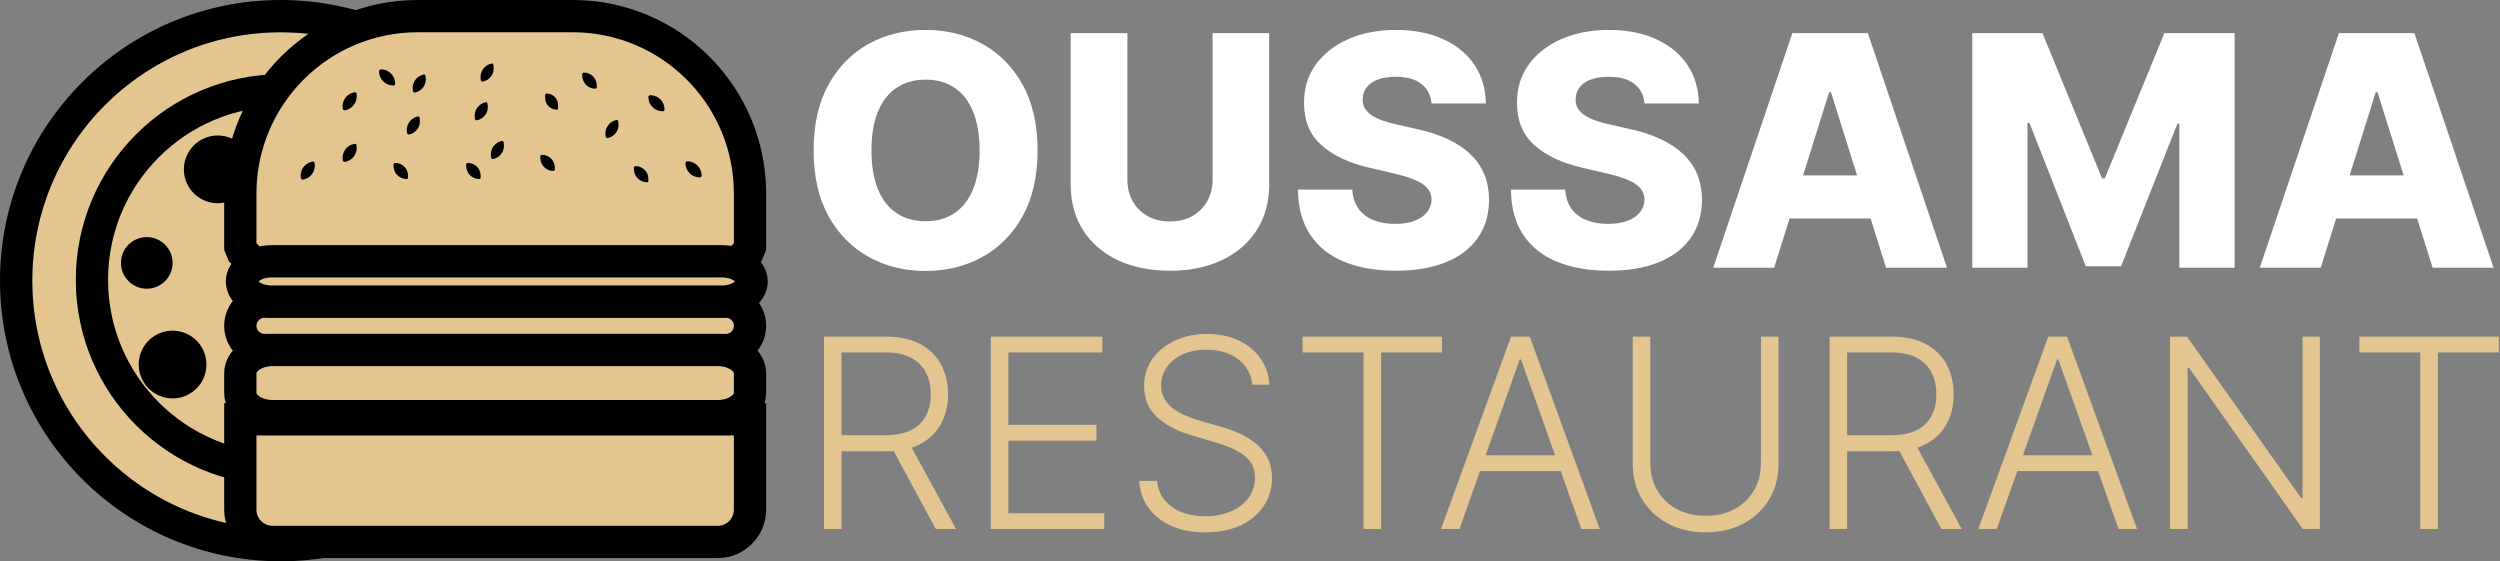 <svg width="1550" height="348" viewBox="0 0 1550 348" fill="none" xmlns="http://www.w3.org/2000/svg">
<rect x="0" y="0" width="1550" height="348" fill="#808080" stroke="none"/>
<g clip-path="url(#clip0_0_1)">
<path d="M174 313C250.768 313 313 250.768 313 174C313 97.232 250.768 35 174 35C97.232 35 35 97.232 35 174C35 250.768 97.232 313 174 313Z" stroke="#E4C590" stroke-width="30"/>
<path d="M174.5 291C239.393 291 292 238.393 292 173.5C292 108.607 239.393 56 174.5 56C109.607 56 57 108.607 57 173.5C57 238.393 109.607 291 174.5 291Z" fill="#E4C590" stroke="black" stroke-width="20"/>
<path d="M135 126C146.598 126 156 116.598 156 105C156 93.402 146.598 84 135 84C123.402 84 114 93.402 114 105C114 116.598 123.402 126 135 126Z" fill="black"/>
<path d="M232 252C243.598 252 253 242.598 253 231C253 219.402 243.598 210 232 210C220.402 210 211 219.402 211 231C211 242.598 220.402 252 232 252Z" fill="black"/>
<path d="M160.232 190.056C169.047 189.428 175.683 181.774 175.056 172.96C174.428 164.145 166.774 157.509 157.96 158.136C149.145 158.764 142.509 166.418 143.136 175.232C143.764 184.047 151.418 190.683 160.232 190.056Z" fill="black"/>
<path d="M263 173C271.837 173 279 165.837 279 157C279 148.163 271.837 141 263 141C254.163 141 247 148.163 247 157C247 165.837 254.163 173 263 173Z" fill="black"/>
<path d="M91 179C99.837 179 107 171.837 107 163C107 154.163 99.837 147 91 147C82.163 147 75 154.163 75 163C75 171.837 82.163 179 91 179Z" fill="black"/>
<path d="M107 247C118.598 247 128 237.598 128 226C128 214.402 118.598 205 107 205C95.402 205 86 214.402 86 226C86 237.598 95.402 247 107 247Z" fill="black"/>
<path d="M181 103C189.837 103 197 95.837 197 87C197 78.163 189.837 71 181 71C172.163 71 165 78.163 165 87C165 95.837 172.163 103 181 103Z" fill="black"/>
<path d="M165 268C176.598 268 186 258.598 186 247C186 235.402 176.598 226 165 226C153.402 226 144 235.402 144 247C144 258.598 153.402 268 165 268Z" fill="black"/>
<path d="M209 173C220.598 173 230 163.598 230 152C230 140.402 220.598 131 209 131C197.402 131 188 140.402 188 152C188 163.598 197.402 173 209 173Z" fill="black"/>
<path d="M174 338C264.575 338 338 264.575 338 174C338 83.425 264.575 10 174 10C83.425 10 10 83.425 10 174C10 264.575 83.425 338 174 338Z" stroke="black" stroke-width="20"/>
<path d="M455 165L465 155V120C465 59.249 415.751 10 355 10H259C198.249 10 149 59.249 149 120V155L159 165H455Z" fill="#E4C590" stroke="black" stroke-width="20" stroke-linejoin="bevel"/>
<path d="M159 260H149V270V316C149 327.046 157.954 336 169 336H445C456.046 336 465 327.046 465 316V270V260H455H159Z" fill="#E4C590" stroke="black" stroke-width="20"/>
<path d="M450 187H164C155.716 187 149 193.716 149 202C149 210.284 155.716 217 164 217H450C458.284 217 465 210.284 465 202C465 193.716 458.284 187 450 187Z" fill="#E4C590" stroke="black" stroke-width="20"/>
<path d="M447.5 162H168.5C158.283 162 150 167.597 150 174.5C150 181.403 158.283 187 168.5 187H447.5C457.717 187 466 181.403 466 174.5C466 167.597 457.717 162 447.5 162Z" fill="#E4C590" stroke="black" stroke-width="20"/>
<path d="M445 217H169C157.954 217 149 223.441 149 231.386V243.614C149 251.559 157.954 258 169 258H445C456.046 258 465 251.559 465 243.614V231.386C465 223.441 456.046 217 445 217Z" fill="#E4C590" stroke="black" stroke-width="20"/>
<path d="M213.9 68.372C213.253 68.486 212.636 68.053 212.523 67.406C211.682 62.614 214.885 58.047 219.678 57.206L219.914 57.164C220.431 57.074 220.923 57.419 221.014 57.936L221.055 58.172C221.896 62.964 218.692 67.531 213.9 68.372Z" fill="black"/>
<path d="M289 102.07C289 101.479 289.479 101 290.07 101C294.45 101 298 104.55 298 108.93V110.145C298 110.617 297.617 111 297.145 111C292.647 111 289 107.353 289 102.855V102.07Z" fill="black"/>
<path d="M393 104.07C393 103.479 393.479 103 394.07 103C398.45 103 402 106.55 402 110.93V112.145C402 112.617 401.617 113 401.145 113C396.647 113 393 109.353 393 104.855V104.07Z" fill="black"/>
<path d="M338 58.952C338 58.426 338.426 58 338.952 58C342.844 58 346 61.156 346 65.049V67.24C346 67.66 345.66 68 345.24 68C341.241 68 338 64.759 338 60.76V58.952Z" fill="black"/>
<path d="M361 46.071C361 45.479 361.479 45 362.07 45C366.45 45 370 48.55 370 52.929V54.145C370 54.617 369.617 55 369.145 55C364.647 55 361 51.353 361 46.855V46.071Z" fill="black"/>
<path d="M335 97.07C335 96.479 335.479 96 336.07 96C340.45 96 344 99.55 344 103.93V105.145C344 105.617 343.617 106 343.145 106C338.647 106 335 102.353 335 97.855V97.07Z" fill="black"/>
<path d="M235 44.189C235 43.532 235.533 43 236.189 43C241.055 43 245 46.945 245 51.811V52.05C245 52.575 244.575 53 244.05 53H243.811C238.945 53 235 49.055 235 44.189Z" fill="black"/>
<path d="M244 102.07C244 101.479 244.479 101 245.07 101C249.45 101 253 104.55 253 108.93V110.145C253 110.617 252.617 111 252.145 111C247.647 111 244 107.353 244 102.855V102.07Z" fill="black"/>
<path d="M402 60.189C402 59.532 402.533 59 403.189 59C408.055 59 412 62.945 412 67.811V68.05C412 68.575 411.575 69 411.05 69H410.811C405.945 69 402 65.055 402 60.189Z" fill="black"/>
<path d="M213.9 100.372C213.253 100.486 212.636 100.053 212.523 99.406C211.682 94.614 214.885 90.046 219.678 89.206L219.914 89.164C220.431 89.073 220.923 89.419 221.014 89.936L221.055 90.171C221.896 94.964 218.692 99.531 213.9 100.372Z" fill="black"/>
<path d="M257.272 57.372C256.682 57.486 256.128 57.097 256.033 56.505L255.935 55.892C255.215 51.383 258.265 47.028 262.749 46.164C263.22 46.074 263.663 46.384 263.738 46.857L263.905 47.901C264.607 52.291 261.637 56.531 257.272 57.372Z" fill="black"/>
<path d="M253.641 83.372C253.052 83.486 252.497 83.097 252.403 82.505L252.305 81.892C251.584 77.383 254.635 73.028 259.118 72.164C259.589 72.073 260.032 72.384 260.108 72.857L260.274 73.901C260.976 78.291 258.006 82.531 253.641 83.372Z" fill="black"/>
<path d="M299.359 50.583C298.77 50.697 298.216 50.309 298.121 49.716L298.023 49.103C297.303 44.594 300.353 40.239 304.837 39.375C305.307 39.285 305.75 39.595 305.826 40.068L305.993 41.112C306.694 45.502 303.724 49.742 299.359 50.583Z" fill="black"/>
<path d="M305.735 98.583C305.146 98.697 304.591 98.308 304.496 97.716L304.398 97.103C303.678 92.594 306.728 88.239 311.212 87.375C311.683 87.285 312.126 87.595 312.201 88.068L312.368 89.112C313.07 93.502 310.1 97.742 305.735 98.583Z" fill="black"/>
<path d="M376.775 85.583C376.186 85.697 375.631 85.308 375.536 84.716L375.438 84.103C374.718 79.594 377.768 75.239 382.252 74.375C382.723 74.285 383.166 74.595 383.241 75.068L383.408 76.112C384.11 80.502 381.14 84.742 376.775 85.583Z" fill="black"/>
<path d="M295.716 74.583C295.127 74.697 294.573 74.308 294.478 73.716L294.38 73.103C293.659 68.594 296.71 64.239 301.194 63.375C301.664 63.285 302.107 63.595 302.183 64.068L302.35 65.112C303.051 69.502 300.081 73.742 295.716 74.583Z" fill="black"/>
<path d="M187.9 111.372C187.253 111.486 186.636 111.053 186.523 110.406C185.682 105.613 188.885 101.046 193.678 100.206L193.914 100.164C194.431 100.074 194.923 100.419 195.014 100.936L195.055 101.172C195.896 105.964 192.692 110.531 187.9 111.372Z" fill="black"/>
<path d="M425 101.189C425 100.533 425.533 100 426.189 100C431.055 100 435 103.945 435 108.811V109.05C435 109.575 434.575 110 434.05 110H433.811C428.945 110 425 106.055 425 101.189Z" fill="black"/>
<path d="M643.295 93.273C643.295 109.277 640.218 122.842 634.062 133.969C627.907 145.096 619.574 153.547 609.062 159.324C598.598 165.1 586.856 167.989 573.835 167.989C560.767 167.989 549.001 165.077 538.537 159.253C528.073 153.429 519.763 144.977 513.608 133.898C507.5 122.771 504.446 109.229 504.446 93.273C504.446 77.269 507.5 63.704 513.608 52.577C519.763 41.45 528.073 32.998 538.537 27.222C549.001 21.445 560.767 18.557 573.835 18.557C586.856 18.557 598.598 21.445 609.062 27.222C619.574 32.998 627.907 41.45 634.062 52.577C640.218 63.704 643.295 77.269 643.295 93.273ZM607.358 93.273C607.358 83.803 606.009 75.801 603.31 69.267C600.658 62.733 596.823 57.785 591.804 54.423C586.832 51.062 580.843 49.381 573.835 49.381C566.875 49.381 560.885 51.062 555.866 54.423C550.848 57.785 546.989 62.733 544.29 69.267C541.638 75.801 540.312 83.803 540.312 93.273C540.312 102.742 541.638 110.744 544.29 117.278C546.989 123.812 550.848 128.76 555.866 132.122C560.885 135.484 566.875 137.165 573.835 137.165C580.843 137.165 586.832 135.484 591.804 132.122C596.823 128.76 600.658 123.812 603.31 117.278C606.009 110.744 607.358 102.742 607.358 93.273ZM751.818 20.546H786.903V114.366C786.903 125.209 784.323 134.655 779.162 142.705C774.001 150.706 766.804 156.909 757.571 161.312C748.338 165.669 737.614 167.847 725.398 167.847C713.04 167.847 702.244 165.669 693.011 161.312C683.778 156.909 676.605 150.706 671.491 142.705C666.378 134.655 663.821 125.209 663.821 114.366V20.546H698.977V111.312C698.977 116.331 700.066 120.806 702.244 124.736C704.47 128.666 707.571 131.743 711.548 133.969C715.526 136.194 720.142 137.307 725.398 137.307C730.653 137.307 735.246 136.194 739.176 133.969C743.153 131.743 746.255 128.666 748.48 124.736C750.705 120.806 751.818 116.331 751.818 111.312V20.546ZM887.56 64.153C887.087 58.945 884.98 54.897 881.239 52.008C877.546 49.073 872.267 47.605 865.401 47.605C860.856 47.605 857.068 48.197 854.038 49.381C851.007 50.564 848.735 52.198 847.219 54.281C845.704 56.317 844.923 58.661 844.876 61.312C844.781 63.49 845.207 65.408 846.154 67.065C847.148 68.722 848.569 70.19 850.415 71.469C852.309 72.7 854.582 73.789 857.234 74.736C859.885 75.683 862.868 76.511 866.183 77.222L878.683 80.062C885.88 81.625 892.224 83.708 897.717 86.312C903.256 88.917 907.897 92.018 911.637 95.617C915.425 99.215 918.29 103.358 920.231 108.045C922.172 112.733 923.166 117.989 923.214 123.812C923.166 132.998 920.846 140.882 916.254 147.463C911.661 154.045 905.056 159.087 896.438 162.591C887.868 166.095 877.522 167.847 865.401 167.847C853.233 167.847 842.627 166.024 833.583 162.378C824.54 158.732 817.508 153.192 812.489 145.759C807.47 138.325 804.89 128.926 804.748 117.562H838.413C838.697 122.25 839.951 126.156 842.177 129.281C844.402 132.406 847.456 134.774 851.339 136.384C855.269 137.993 859.814 138.798 864.975 138.798C869.71 138.798 873.735 138.159 877.049 136.881C880.411 135.602 882.991 133.827 884.79 131.554C886.59 129.281 887.513 126.677 887.56 123.741C887.513 120.995 886.661 118.652 885.004 116.71C883.346 114.722 880.79 113.017 877.333 111.597C873.924 110.129 869.568 108.779 864.265 107.548L849.066 103.997C836.471 101.109 826.552 96.445 819.308 90.006C812.063 83.519 808.465 74.76 808.512 63.727C808.465 54.731 810.879 46.847 815.756 40.077C820.633 33.306 827.38 28.026 835.998 24.239C844.615 20.451 854.44 18.557 865.472 18.557C876.741 18.557 886.519 20.474 894.805 24.31C903.138 28.098 909.601 33.424 914.194 40.29C918.787 47.155 921.13 55.11 921.225 64.153H887.56ZM1019.59 64.153C1019.12 58.945 1017.01 54.897 1013.27 52.008C1009.58 49.073 1004.3 47.605 997.433 47.605C992.887 47.605 989.099 48.197 986.069 49.381C983.039 50.564 980.766 52.198 979.251 54.281C977.736 56.317 976.954 58.661 976.907 61.312C976.812 63.49 977.238 65.408 978.185 67.065C979.18 68.722 980.6 70.19 982.447 71.469C984.341 72.7 986.613 73.789 989.265 74.736C991.916 75.683 994.899 76.511 998.214 77.222L1010.71 80.062C1017.91 81.625 1024.26 83.708 1029.75 86.312C1035.29 88.917 1039.93 92.018 1043.67 95.617C1047.46 99.215 1050.32 103.358 1052.26 108.045C1054.2 112.733 1055.2 117.989 1055.25 123.812C1055.2 132.998 1052.88 140.882 1048.28 147.463C1043.69 154.045 1037.09 159.087 1028.47 162.591C1019.9 166.095 1009.55 167.847 997.433 167.847C985.264 167.847 974.658 166.024 965.614 162.378C956.571 158.732 949.54 153.192 944.521 145.759C939.502 138.325 936.921 128.926 936.779 117.562H970.444C970.728 122.25 971.983 126.156 974.208 129.281C976.433 132.406 979.487 134.774 983.37 136.384C987.3 137.993 991.845 138.798 997.006 138.798C1001.74 138.798 1005.77 138.159 1009.08 136.881C1012.44 135.602 1015.02 133.827 1016.82 131.554C1018.62 129.281 1019.54 126.677 1019.59 123.741C1019.54 120.995 1018.69 118.652 1017.03 116.71C1015.38 114.722 1012.82 113.017 1009.36 111.597C1005.96 110.129 1001.6 108.779 996.296 107.548L981.097 103.997C968.503 101.109 958.583 96.445 951.339 90.006C944.094 83.519 940.496 74.76 940.543 63.727C940.496 54.731 942.911 46.847 947.788 40.077C952.665 33.306 959.412 28.026 968.029 24.239C976.647 20.451 986.471 18.557 997.504 18.557C1008.77 18.557 1018.55 20.474 1026.84 24.31C1035.17 28.098 1041.63 33.424 1046.23 40.29C1050.82 47.155 1053.16 55.11 1053.26 64.153H1019.59ZM1099.97 166H1062.19L1111.26 20.546H1158.07L1207.14 166H1169.36L1135.2 57.193H1134.06L1099.97 166ZM1094.93 108.756H1173.91V135.46H1094.93V108.756ZM1222.81 20.546H1266.34L1303.27 110.602H1304.98L1341.91 20.546H1385.45V166H1351.21V76.653H1350.01L1315.06 165.077H1293.19L1258.25 76.156H1257.04V166H1222.81V20.546ZM1438.84 166H1401.05L1450.13 20.546H1496.94L1546.01 166H1508.23L1474.07 57.193H1472.93L1438.84 166ZM1433.8 108.756H1512.77V135.46H1433.8V108.756Z" fill="white"/>
<path d="M510.841 328V208.727H549.337C557.801 208.727 564.867 210.261 570.536 213.328C576.243 216.357 580.533 220.569 583.406 225.966C586.318 231.324 587.774 237.478 587.774 244.428C587.774 251.377 586.318 257.512 583.406 262.831C580.533 268.15 576.262 272.304 570.594 275.294C564.925 278.284 557.898 279.778 549.511 279.778H516.723V269.82H549.22C555.432 269.82 560.596 268.791 564.712 266.733C568.866 264.675 571.953 261.744 573.972 257.939C576.029 254.134 577.058 249.63 577.058 244.428C577.058 239.225 576.029 234.682 573.972 230.8C571.914 226.878 568.808 223.85 564.653 221.714C560.538 219.579 555.335 218.511 549.045 218.511H521.732V328H510.841ZM563.43 274.188L592.783 328H580.203L551.142 274.188H563.43ZM614.302 328V208.727H683.489V218.511H625.192V263.413H679.82V273.197H625.192V318.216H684.654V328H614.302ZM776.438 238.545C775.778 231.906 772.847 226.626 767.644 222.705C762.442 218.783 755.899 216.822 748.018 216.822C742.466 216.822 737.574 217.774 733.342 219.676C729.148 221.579 725.848 224.219 723.441 227.597C721.073 230.936 719.888 234.741 719.888 239.011C719.888 242.156 720.568 244.913 721.927 247.281C723.286 249.65 725.111 251.688 727.401 253.396C729.731 255.066 732.293 256.502 735.089 257.706C737.923 258.91 740.777 259.919 743.65 260.734L756.229 264.345C760.034 265.393 763.839 266.733 767.644 268.364C771.449 269.994 774.924 272.052 778.069 274.537C781.253 276.983 783.796 279.992 785.698 283.564C787.639 287.097 788.61 291.348 788.61 296.318C788.61 302.686 786.96 308.412 783.66 313.499C780.36 318.585 775.623 322.623 769.45 325.612C763.276 328.563 755.88 330.038 747.261 330.038C739.146 330.038 732.099 328.699 726.12 326.02C720.141 323.302 715.443 319.555 712.026 314.78C708.61 310.004 706.688 304.472 706.261 298.182H717.442C717.831 302.88 719.384 306.859 722.102 310.121C724.819 313.382 728.353 315.867 732.701 317.575C737.049 319.245 741.903 320.08 747.261 320.08C753.201 320.08 758.481 319.089 763.102 317.109C767.761 315.09 771.41 312.295 774.05 308.723C776.729 305.112 778.069 300.919 778.069 296.143C778.069 292.106 777.021 288.728 774.924 286.01C772.827 283.253 769.896 280.943 766.13 279.08C762.403 277.216 758.074 275.566 753.143 274.129L738.874 269.936C729.517 267.141 722.257 263.277 717.093 258.347C711.929 253.416 709.347 247.126 709.347 239.477C709.347 233.071 711.056 227.441 714.472 222.588C717.928 217.696 722.587 213.891 728.45 211.173C734.351 208.417 740.971 207.038 748.309 207.038C755.725 207.038 762.286 208.397 767.994 211.115C773.701 213.833 778.224 217.58 781.563 222.355C784.941 227.092 786.746 232.489 786.979 238.545H776.438ZM807.596 218.511V208.727H894.08V218.511H856.283V328H845.393V218.511H807.596ZM904.84 328H893.425L936.813 208.727H948.461L991.848 328H980.434L943.044 222.879H942.229L904.84 328ZM913.051 282.283H972.222V292.067H913.051V282.283ZM1091.79 208.727H1102.68V287.699C1102.68 295.813 1100.77 303.074 1096.97 309.48C1093.16 315.848 1087.86 320.875 1081.07 324.564C1074.31 328.214 1066.45 330.038 1057.48 330.038C1048.55 330.038 1040.69 328.194 1033.9 324.506C1027.1 320.817 1021.8 315.789 1018 309.422C1014.19 303.054 1012.29 295.813 1012.29 287.699V208.727H1023.18V286.942C1023.18 293.27 1024.6 298.92 1027.43 303.889C1030.27 308.82 1034.25 312.703 1039.37 315.537C1044.53 318.371 1050.57 319.788 1057.48 319.788C1064.39 319.788 1070.43 318.371 1075.6 315.537C1080.76 312.703 1084.74 308.82 1087.53 303.889C1090.37 298.92 1091.79 293.27 1091.79 286.942V208.727ZM1134.33 328V208.727H1172.82C1181.29 208.727 1188.36 210.261 1194.02 213.328C1199.73 216.357 1204.02 220.569 1206.89 225.966C1209.81 231.324 1211.26 237.478 1211.26 244.428C1211.26 251.377 1209.81 257.512 1206.89 262.831C1204.02 268.15 1199.75 272.304 1194.08 275.294C1188.41 278.284 1181.39 279.778 1173 279.778H1140.21V269.82H1172.71C1178.92 269.82 1184.08 268.791 1188.2 266.733C1192.35 264.675 1195.44 261.744 1197.46 257.939C1199.52 254.134 1200.55 249.63 1200.55 244.428C1200.55 239.225 1199.52 234.682 1197.46 230.8C1195.4 226.878 1192.3 223.85 1188.14 221.714C1184.03 219.579 1178.82 218.511 1172.53 218.511H1145.22V328H1134.33ZM1186.92 274.188L1216.27 328H1203.69L1174.63 274.188H1186.92ZM1237.96 328H1226.55L1269.94 208.727H1281.59L1324.97 328H1313.56L1276.17 222.879H1275.35L1237.96 328ZM1246.18 282.283H1305.35V292.067H1246.18V282.283ZM1438.31 208.727V328H1427.71L1357.24 228.121H1356.31V328H1345.42V208.727H1355.96L1426.66 308.723H1427.59V208.727H1438.31ZM1462.8 218.511V208.727H1549.28V218.511H1511.48V328H1500.59V218.511H1462.8Z" fill="#E4C590"/>
</g>
<defs>
<clipPath id="clip0_0_1">
<rect width="1550" height="348" fill="white"/>
</clipPath>
</defs>
</svg>
